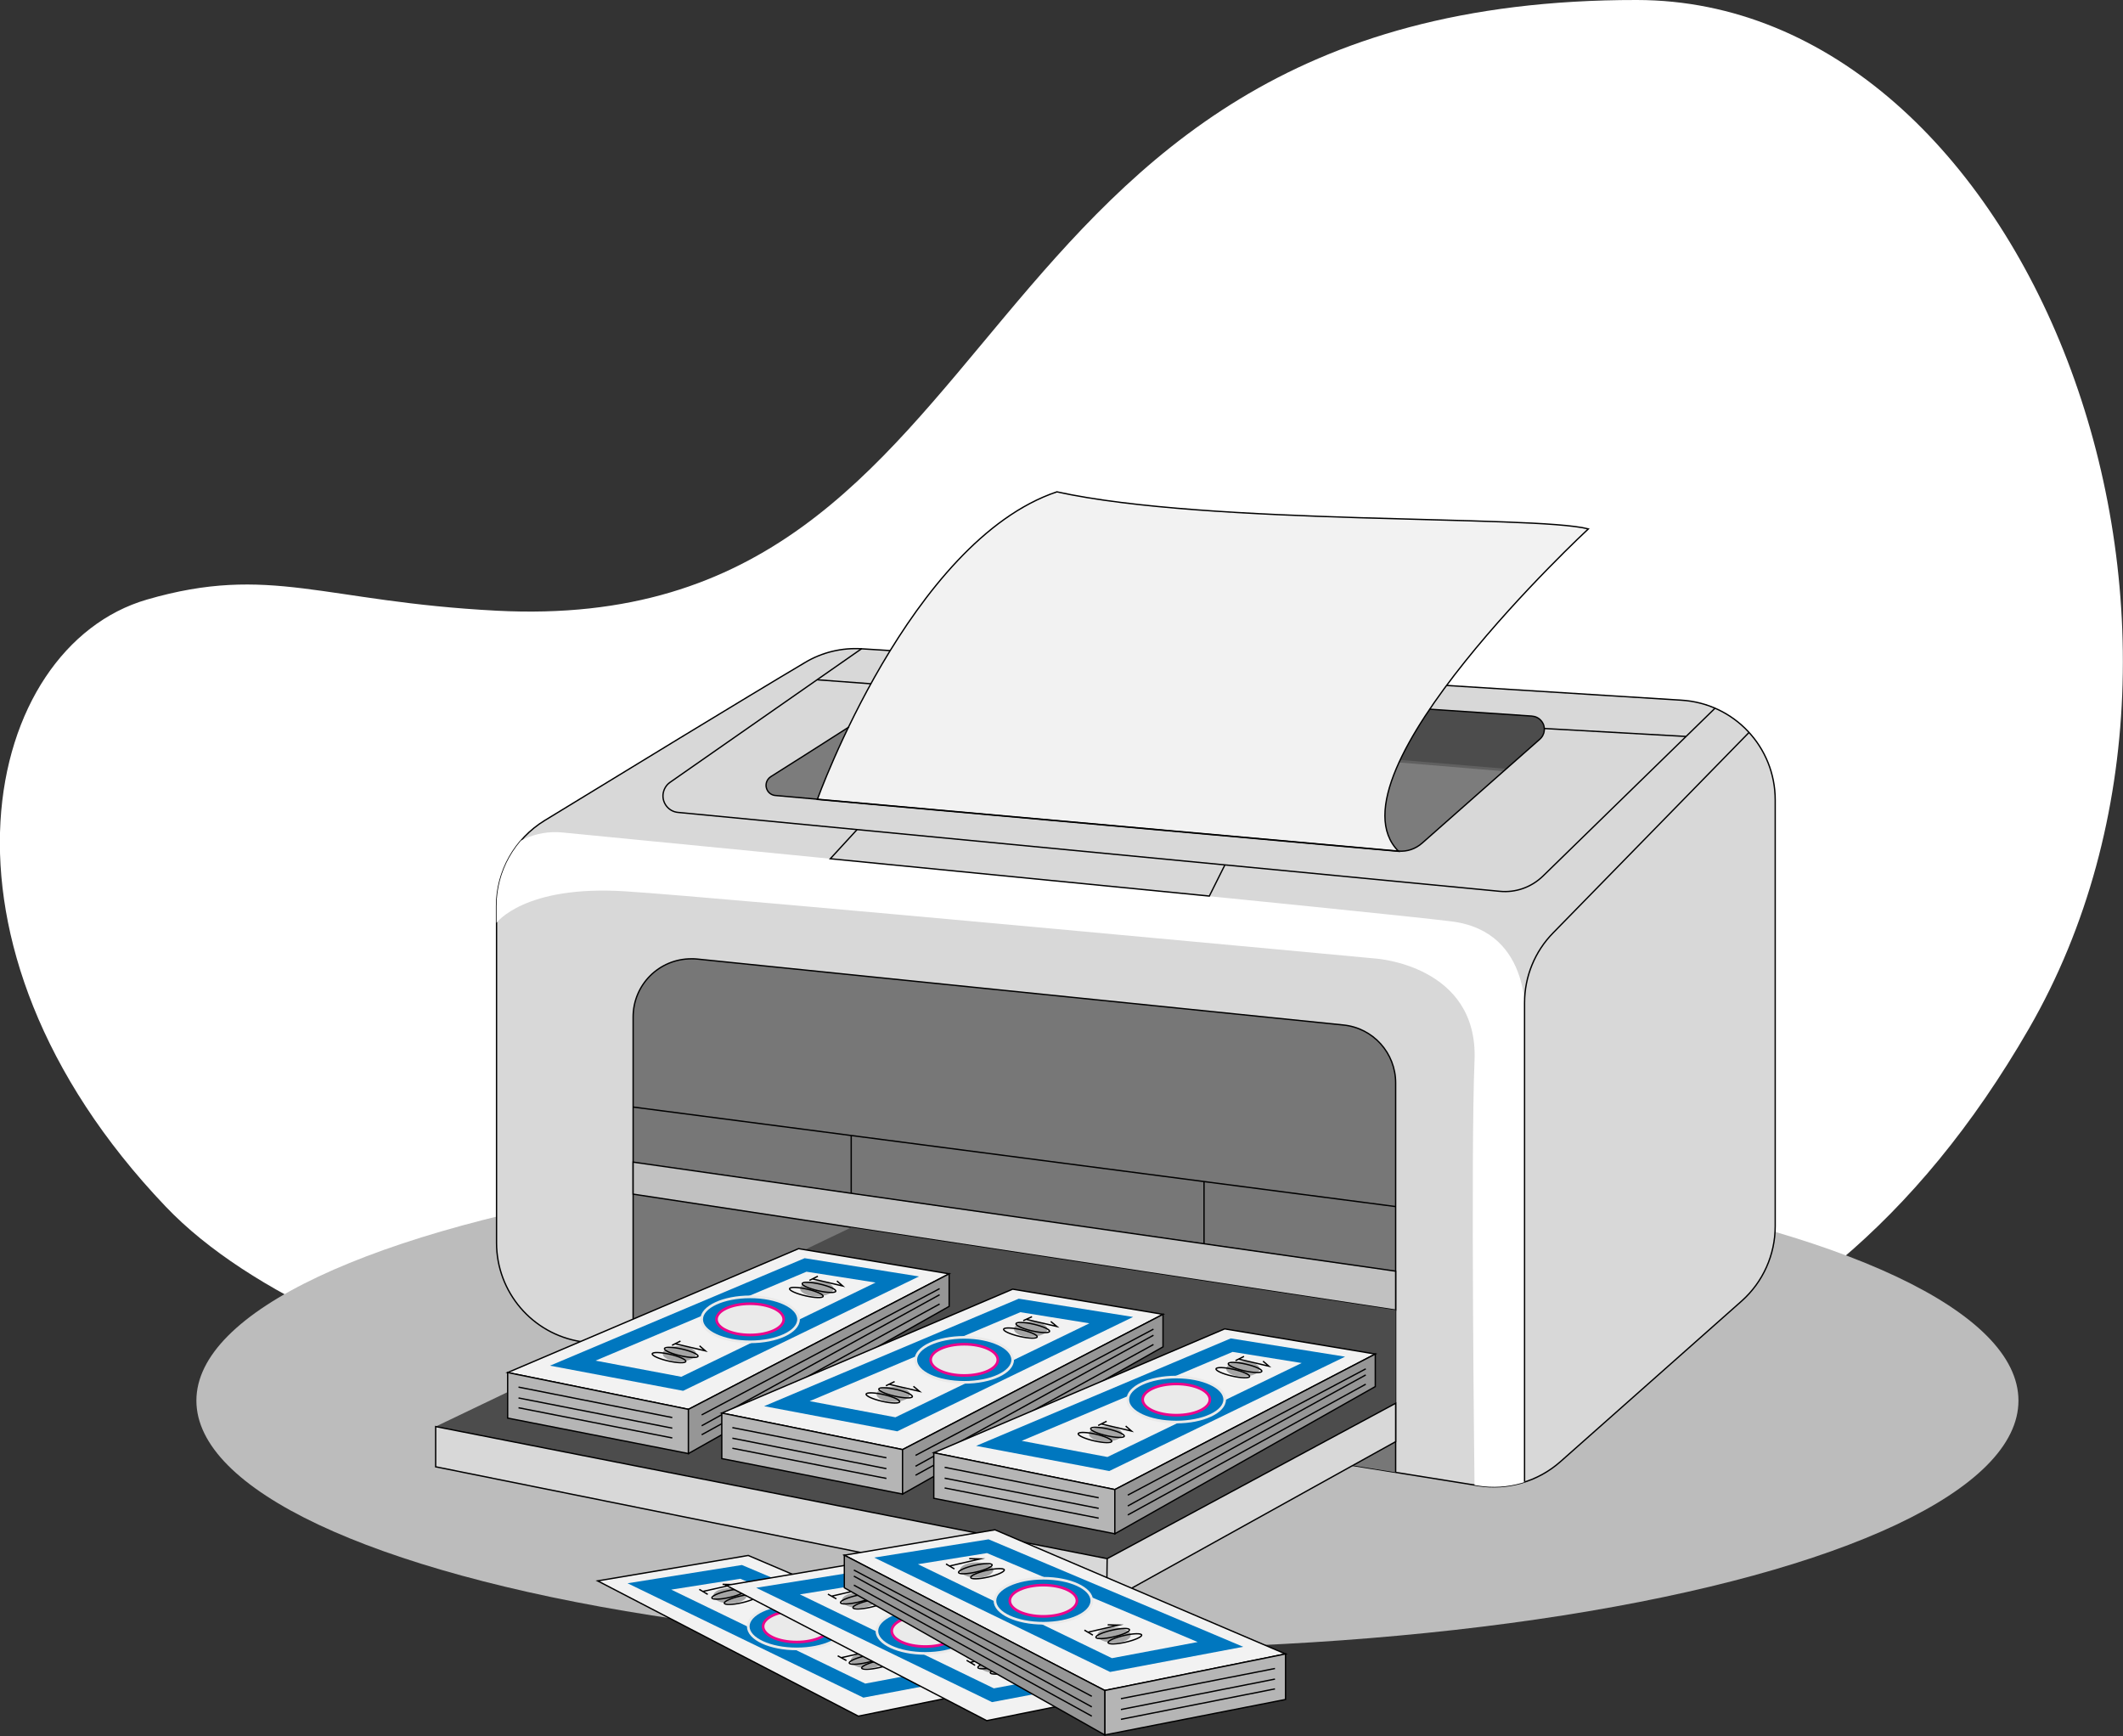 <svg version="1.1" id="Layer_1" xmlns="http://www.w3.org/2000/svg" xmlns:xlink="http://www.w3.org/1999/xlink" x="0" y="0" viewBox="0 0 802.1 655.8" xml:space="preserve"><rect x="0" y="0" width="802.1" height="655.8" fill="#333333" stroke="none"/><style>.st0{fill:#fff}.st2,.st4{fill:#d8d8d8;stroke:#000;stroke-width:.5;stroke-miterlimit:10}.st4{fill:none}.st6{fill:#4c4c4c}.st11,.st12,.st9{fill:#f2f2f2;stroke:#000;stroke-width:.5;stroke-miterlimit:10}.st11,.st12{fill:#b5b5b5}.st12{fill:#969696}.st13{fill:#0077bf}.st14{fill:#a5a5a5}.st15,.st16{fill:#0077bf;stroke:#eaeaea;stroke-miterlimit:10}.st16{fill:#eaeaea;stroke:#eb058c}</style><path class="st0" d="M766.6 388.5C681 536.9 554.7 548.9 409.4 552.7c-108 2.8-283.3-30.3-346.8-96.9-95.3-99.9-68.8-211.4-7.1-229.3 46.5-13.5 66.5.8 132.1 4.2C389.5 241.2 355-.3 618.4 0 765.2.1 856 233.5 766.6 388.5z"/><ellipse cx="418.4" cy="529.1" rx="344.2" ry="93.7" fill="#bcbcbc"/><path class="st2" d="M304.1 250.3c-21.6 12.8-71.4 43.2-98.4 59.7-11.2 6.9-18.1 19.1-18.1 32.3v127.2c0 18.6 13.5 34.4 31.8 37.3l339 54.4c11.2 1.8 22.6-1.5 31.1-9l68.5-60.7c8.1-7.2 12.7-17.5 12.7-28.3v-161c0-20-15.5-36.5-35.5-37.7l-309.5-19.4c-7.6-.5-15.1 1.3-21.6 5.2z"/><defs><path id="SVGID_1_" d="M304.1 250.3c-21.6 12.8-71.4 43.2-98.4 59.7-11.2 6.9-18.1 19.1-18.1 32.3v127.2c0 18.6 13.5 34.4 31.8 37.3l339 54.4c11.2 1.8 22.6-1.5 31.1-9l68.5-60.7c8.1-7.2 12.7-17.5 12.7-28.3v-161c0-20-15.5-36.5-35.5-37.7l-309.5-19.4c-7.6-.5-15.1 1.3-21.6 5.2z"/></defs><clipPath id="SVGID_2_"><use xlink:href="#SVGID_1_" overflow="visible"/></clipPath><g clip-path="url(#SVGID_2_)"><path class="st0" d="M187.6 348.6s10.5-14.3 48.5-11.9 283.6 25.4 283.6 25.4 38.9 2.5 37.4 38.5 0 160.6 0 160.6l19 12.3V386.1s3.5-34-27.5-38c-27.4-3.5-278.6-28-335.9-33.6-10.4-1.1-20.5 3.7-26.2 12.5-3.9 6.1-5.3 13.7 1.1 21.6z"/></g><path class="st4" d="M576 559.8v-181c0-9.9 3.9-19.4 10.8-26.4l74-75.7"/><path d="M239.2 510V384.2c0-12.2 9.8-22 22-22 .8 0 1.6 0 2.3.1l244 24.9c11.3 1.1 19.8 10.6 19.8 21.9v147.1L239.2 510z" fill="#777"/><path class="st4" d="M239.2 510V384.2c0-12.2 9.8-22 22-22 .8 0 1.6 0 2.3.1l244 24.9c11.3 1.1 19.8 10.6 19.8 21.9v147.1M648 267.5l-65 63.4c-4.4 4.3-10.4 6.4-16.4 5.8l-310.4-29.8c-3.5-.3-6-3.4-5.7-6.8.2-1.8 1.1-3.5 2.7-4.6l72.4-50.5"/><path class="st6" d="M350.5 255.9c-7.5 4.5-42.2 26.6-59.3 37.5-1.8 1.2-2.3 3.5-1.2 5.3.6 1 1.7 1.7 2.9 1.8l235.3 21c3.3.3 6.5-.8 9-3l44.4-39.2c2.1-1.8 2.4-4.9.6-7-.9-1.1-2.2-1.7-3.6-1.8l-225.3-15.3c-.9-.1-1.9.2-2.8.7z"/><defs><path id="SVGID_3_" d="M350.5 255.9c-7.5 4.5-42.2 26.6-59.3 37.5-1.8 1.2-2.3 3.5-1.2 5.3.6 1 1.7 1.7 2.9 1.8l235.3 21c3.3.3 6.5-.8 9-3l44.4-39.2c2.1-1.8 2.4-4.9.6-7-.9-1.1-2.2-1.7-3.6-1.8l-225.3-15.3c-.9-.1-1.9.2-2.8.7z"/></defs><clipPath id="SVGID_4_"><use xlink:href="#SVGID_3_" overflow="visible"/></clipPath><g clip-path="url(#SVGID_4_)"><path fill="#7c7c7c" stroke="#606060" stroke-miterlimit="10" d="M327.1 270.6l241.6 20.3-33.3 36.9-265.7-25.6z"/></g><path class="st9" d="M308.8 302s35-97.5 90.5-116.2c57.8 12.7 180.1 8.7 200.8 14 0 0-100.4 93.1-71.7 121.8L308.8 302z"/><path class="st4" d="M320.8 274.6c-10.7 6.8-21.9 14-29.6 18.8-1.8 1.2-2.3 3.5-1.2 5.3.6 1 1.7 1.7 2.9 1.8l235.4 21c3.3.3 6.5-.8 9-3l44.4-39.2c2.1-1.8 2.4-4.9.6-7-.9-1.1-2.2-1.7-3.6-1.8l-38.7-2.6M636.9 278.2l-53.4-3M329 258.3l-20.2-1.5M323.8 313.4l-10.1 11 143.2 14.1 5.9-11.8M239.2 418.2l288.1 37.6M454.9 446.4v23.7l-133.3-19V429"/><path fill="#c1c1c1" stroke="#000" stroke-width=".5" stroke-miterlimit="10" d="M239.2 439l288.1 41.2v14.7l-288.1-43.8z"/><path class="st6" d="M321.6 463.7l-157 75.2 253.7 49.9 109-58.7v-35.2z"/><path class="st2" d="M527.3 530.1v14.5l-109.2 60.6-253.5-51.1v-15.2l253.7 49.9z"/><path class="st4" d="M418.3 588.8l-.2 16.4"/><path class="st9" d="M301.7 471.7l-109.9 46.8 68.3 13.9 98.5-51.2z"/><path class="st11" d="M260.1 532.4v16.7l-68.3-13.4v-17.2z"/><path class="st12" d="M358.6 481.2v12.3l-98.5 55.6v-16.7z"/><path class="st13" d="M304.7 480.4l26.1 4.1-73.4 35.6L225 514l79.7-33.6m-.7-5.1l-96.2 40.6 50.3 9.5 89.1-43.2-43.2-6.9z"/><ellipse class="st14" cx="308.6" cy="486.8" rx="6.3" ry="2.9"/><ellipse class="st15" cx="283.4" cy="498.4" rx="18.3" ry="8.5"/><ellipse class="st16" cx="283.4" cy="498.4" rx="12.7" ry="5.9"/><path class="st4" d="M355 486.8l-89.9 47.7M355 489.1l-89.9 49.5M355 492.6L265.1 542M195.9 524l58.1 11.5M195.9 528.1l58.1 11.4M195.9 531.8l58.1 11.4M316.2 483.9l2.2 1.9-11.5-2.7M305.8 483.7l3.2-1.6"/><ellipse transform="rotate(-77.151 309.373 486.343)" class="st4" cx="309.4" cy="486.4" rx="1.3" ry="6.5"/><ellipse transform="rotate(-77.151 304.6 488.242)" class="st4" cx="304.6" cy="488.3" rx="1.3" ry="6.5"/><ellipse class="st14" cx="256.7" cy="511.4" rx="6.3" ry="2.9"/><path class="st4" d="M264.3 508.4l2.2 1.9-11.5-2.7M253.9 508.2l3.2-1.6"/><ellipse transform="rotate(-77.151 257.386 510.902)" class="st4" cx="257.4" cy="510.9" rx="1.3" ry="6.5"/><ellipse transform="rotate(-77.151 252.705 512.839)" class="st4" cx="252.7" cy="512.9" rx="1.3" ry="6.5"/><path class="st9" d="M382.6 487l-109.9 46.8 68.3 13.8 98.4-51.1z"/><path class="st11" d="M341 547.6v16.8L272.7 551v-17.2z"/><path class="st12" d="M439.4 496.5v12.3L341 564.4v-16.8z"/><path class="st13" d="M385.5 495.7l26.1 4.2-73.3 35.5-32.4-6.1 79.6-33.6m-.6-5.1l-96.2 40.6 50.3 9.5 89.1-43.2-43.2-6.9z"/><ellipse class="st14" cx="389.4" cy="502.1" rx="6.3" ry="2.9"/><ellipse class="st15" cx="364.3" cy="513.7" rx="18.3" ry="8.5"/><ellipse class="st16" cx="364.3" cy="513.7" rx="12.7" ry="5.9"/><path class="st4" d="M435.8 502.1l-89.9 47.7M435.8 504.4l-89.9 49.5M435.8 507.9l-89.9 49.4M276.7 539.3l58.2 11.4M276.7 543.3l58.2 11.5M276.7 547.1l58.2 11.4M397 499.2l2.3 1.9-11.6-2.7M386.6 498.9l3.3-1.5"/><ellipse transform="rotate(-77.151 390.137 501.544)" class="st4" cx="390.2" cy="501.6" rx="1.3" ry="6.5"/><ellipse transform="rotate(-77.151 385.5 503.572)" class="st4" cx="385.5" cy="503.6" rx="1.3" ry="6.5"/><ellipse class="st14" cx="337.5" cy="526.7" rx="6.3" ry="2.9"/><path class="st4" d="M345.1 523.7l2.3 1.9-11.6-2.7M334.7 523.5l3.3-1.6"/><ellipse transform="rotate(-77.151 338.31 526.134)" class="st4" cx="338.3" cy="526.2" rx="1.3" ry="6.5"/><ellipse transform="rotate(-77.151 333.532 528.049)" class="st4" cx="333.5" cy="528.1" rx="1.3" ry="6.5"/><path class="st9" d="M462.7 502l-109.9 46.8 68.4 13.9 98.4-51.2z"/><path class="st11" d="M421.2 562.7v16.7L352.8 566v-17.2z"/><path class="st12" d="M519.6 511.5v12.3l-98.4 55.6v-16.7z"/><path class="st13" d="M465.7 510.7l26.1 4.2-73.4 35.5-32.4-6.1 79.7-33.6m-.7-5.1l-96.2 40.6 50.3 9.5 89.1-43.2-43.2-6.9z"/><ellipse class="st14" cx="469.6" cy="517.1" rx="6.3" ry="2.9"/><ellipse class="st15" cx="444.4" cy="528.7" rx="18.3" ry="8.5"/><ellipse class="st16" cx="444.4" cy="528.7" rx="12.7" ry="5.9"/><path class="st4" d="M516 517.1l-89.9 47.7M516 519.4l-89.9 49.5M516 522.9l-89.9 49.4M356.9 554.3l58.2 11.5M356.9 558.4l58.2 11.4M356.9 562.1l58.2 11.4M477.2 514.2l2.2 1.9-11.5-2.7M466.8 514l3.2-1.6"/><ellipse transform="rotate(-77.151 470.384 516.591)" class="st4" cx="470.4" cy="516.6" rx="1.3" ry="6.5"/><ellipse transform="rotate(-77.151 465.704 518.529)" class="st4" cx="465.7" cy="518.6" rx="1.3" ry="6.5"/><ellipse class="st14" cx="417.7" cy="541.7" rx="6.3" ry="2.9"/><path class="st4" d="M425.3 538.7l2.2 1.9-11.5-2.7M414.9 538.5l3.2-1.6"/><ellipse transform="rotate(-77.151 418.409 541.082)" class="st4" cx="418.4" cy="541.1" rx="1.3" ry="6.5"/><ellipse transform="rotate(-77.151 413.729 543.02)" class="st4" cx="413.7" cy="543" rx="1.3" ry="6.5"/><path class="st9" d="M282.7 587.6l109.9 46.8-68.3 13.9-98.5-51.1z"/><path class="st13" d="M279.7 596.4l79.6 33.5-32.4 6.1-73.3-35.5 26.1-4.1m.6-5.2l-43.2 6.9 89.1 43.2 50.3-9.5-96.2-40.6z"/><ellipse class="st14" cx="275.8" cy="602.8" rx="6.3" ry="2.9"/><ellipse class="st15" cx="301" cy="614.4" rx="18.3" ry="8.5"/><ellipse class="st16" cx="301" cy="614.4" rx="12.7" ry="5.9"/><ellipse transform="rotate(-12.849 275.247 602.197)" class="st4" cx="275.3" cy="602.2" rx="6.5" ry="1.3"/><ellipse transform="rotate(-12.849 279.948 604.198)" class="st4" cx="280" cy="604.2" rx="6.5" ry="1.3"/><ellipse class="st14" cx="327.7" cy="627.3" rx="6.3" ry="2.9"/><path class="st4" d="M317.9 626.2l11.5-2.6-4.1-.1M319.8 627.3l-3.3-1.8M265.5 601.2l11.6-2.6-4.1-.1M267.4 602.3l-3.2-1.9"/><ellipse transform="rotate(-12.849 327.147 626.799)" class="st4" cx="327.2" cy="626.8" rx="6.5" ry="1.3"/><ellipse transform="rotate(-12.849 331.847 628.696)" class="st4" cx="331.9" cy="628.7" rx="6.5" ry="1.3"/><path class="st9" d="M331.3 589.3l109.9 46.9-68.4 13.8-98.4-51.1z"/><path class="st13" d="M328.3 598.1l79.6 33.6-32.4 6.1-73.3-35.5 26.1-4.2m.6-5.2l-43.2 6.9 89.1 43.2 50.3-9.5-96.2-40.6z"/><ellipse class="st14" cx="324.4" cy="604.5" rx="6.3" ry="2.9"/><ellipse class="st15" cx="349.6" cy="616.1" rx="18.3" ry="8.5"/><ellipse class="st16" cx="349.6" cy="616.1" rx="12.7" ry="5.9"/><ellipse transform="rotate(-12.849 323.848 604)" class="st4" cx="323.9" cy="604" rx="6.5" ry="1.3"/><ellipse transform="rotate(-12.849 328.548 605.897)" class="st4" cx="328.6" cy="605.9" rx="6.5" ry="1.3"/><ellipse class="st14" cx="376.3" cy="629.1" rx="6.3" ry="2.9"/><path class="st4" d="M366.5 628l11.5-2.7-4.1-.1M368.4 629.1l-3.2-1.9M314.1 603l11.6-2.7-4.1-.1M316 604l-3.2-1.8"/><ellipse transform="rotate(-12.849 375.747 628.497)" class="st4" cx="375.8" cy="628.5" rx="6.5" ry="1.3"/><ellipse transform="rotate(-12.849 380.448 630.5)" class="st4" cx="380.5" cy="630.5" rx="6.5" ry="1.3"/><path class="st9" d="M375.9 577.9l109.8 46.9-68.3 13.8-98.4-51.1z"/><path class="st11" d="M417.4 638.6v16.8l68.3-13.4v-17.2z"/><path class="st12" d="M319 587.5v12.3l98.4 55.6v-16.8z"/><path class="st13" d="M372.9 586.7l79.6 33.6-32.4 6.1-73.3-35.5 26.1-4.2m.6-5.2l-43.2 6.9 89.1 43.2 50.3-9.5-96.2-40.6z"/><ellipse class="st14" cx="369" cy="593.1" rx="6.3" ry="2.9"/><ellipse class="st15" cx="394.2" cy="604.7" rx="18.3" ry="8.5"/><ellipse class="st16" cx="394.2" cy="604.7" rx="12.7" ry="5.9"/><path class="st4" d="M322.6 593.1l89.9 47.7M322.6 595.4l89.9 49.4M322.6 598.8l89.9 49.5M481.7 630.3l-58.2 11.4M481.7 634.3l-58.2 11.5M481.7 638l-58.2 11.5"/><ellipse transform="rotate(-12.849 368.449 592.6)" class="st4" cx="368.5" cy="592.6" rx="6.5" ry="1.3"/><ellipse transform="rotate(-12.849 373.043 594.498)" class="st4" cx="373.1" cy="594.5" rx="6.5" ry="1.3"/><ellipse class="st14" cx="420.9" cy="617.7" rx="6.3" ry="2.9"/><path class="st4" d="M411 616.6l11.6-2.7-4.1-.1M412.9 617.7l-3.2-1.9M358.7 591.6l11.6-2.7-4.1-.1M360.6 592.7l-3.2-1.9"/><ellipse transform="rotate(-12.849 420.348 617.097)" class="st4" cx="420.4" cy="617.1" rx="6.5" ry="1.3"/><ellipse transform="rotate(-12.849 424.944 619.1)" class="st4" cx="425" cy="619.1" rx="6.5" ry="1.3"/></svg>